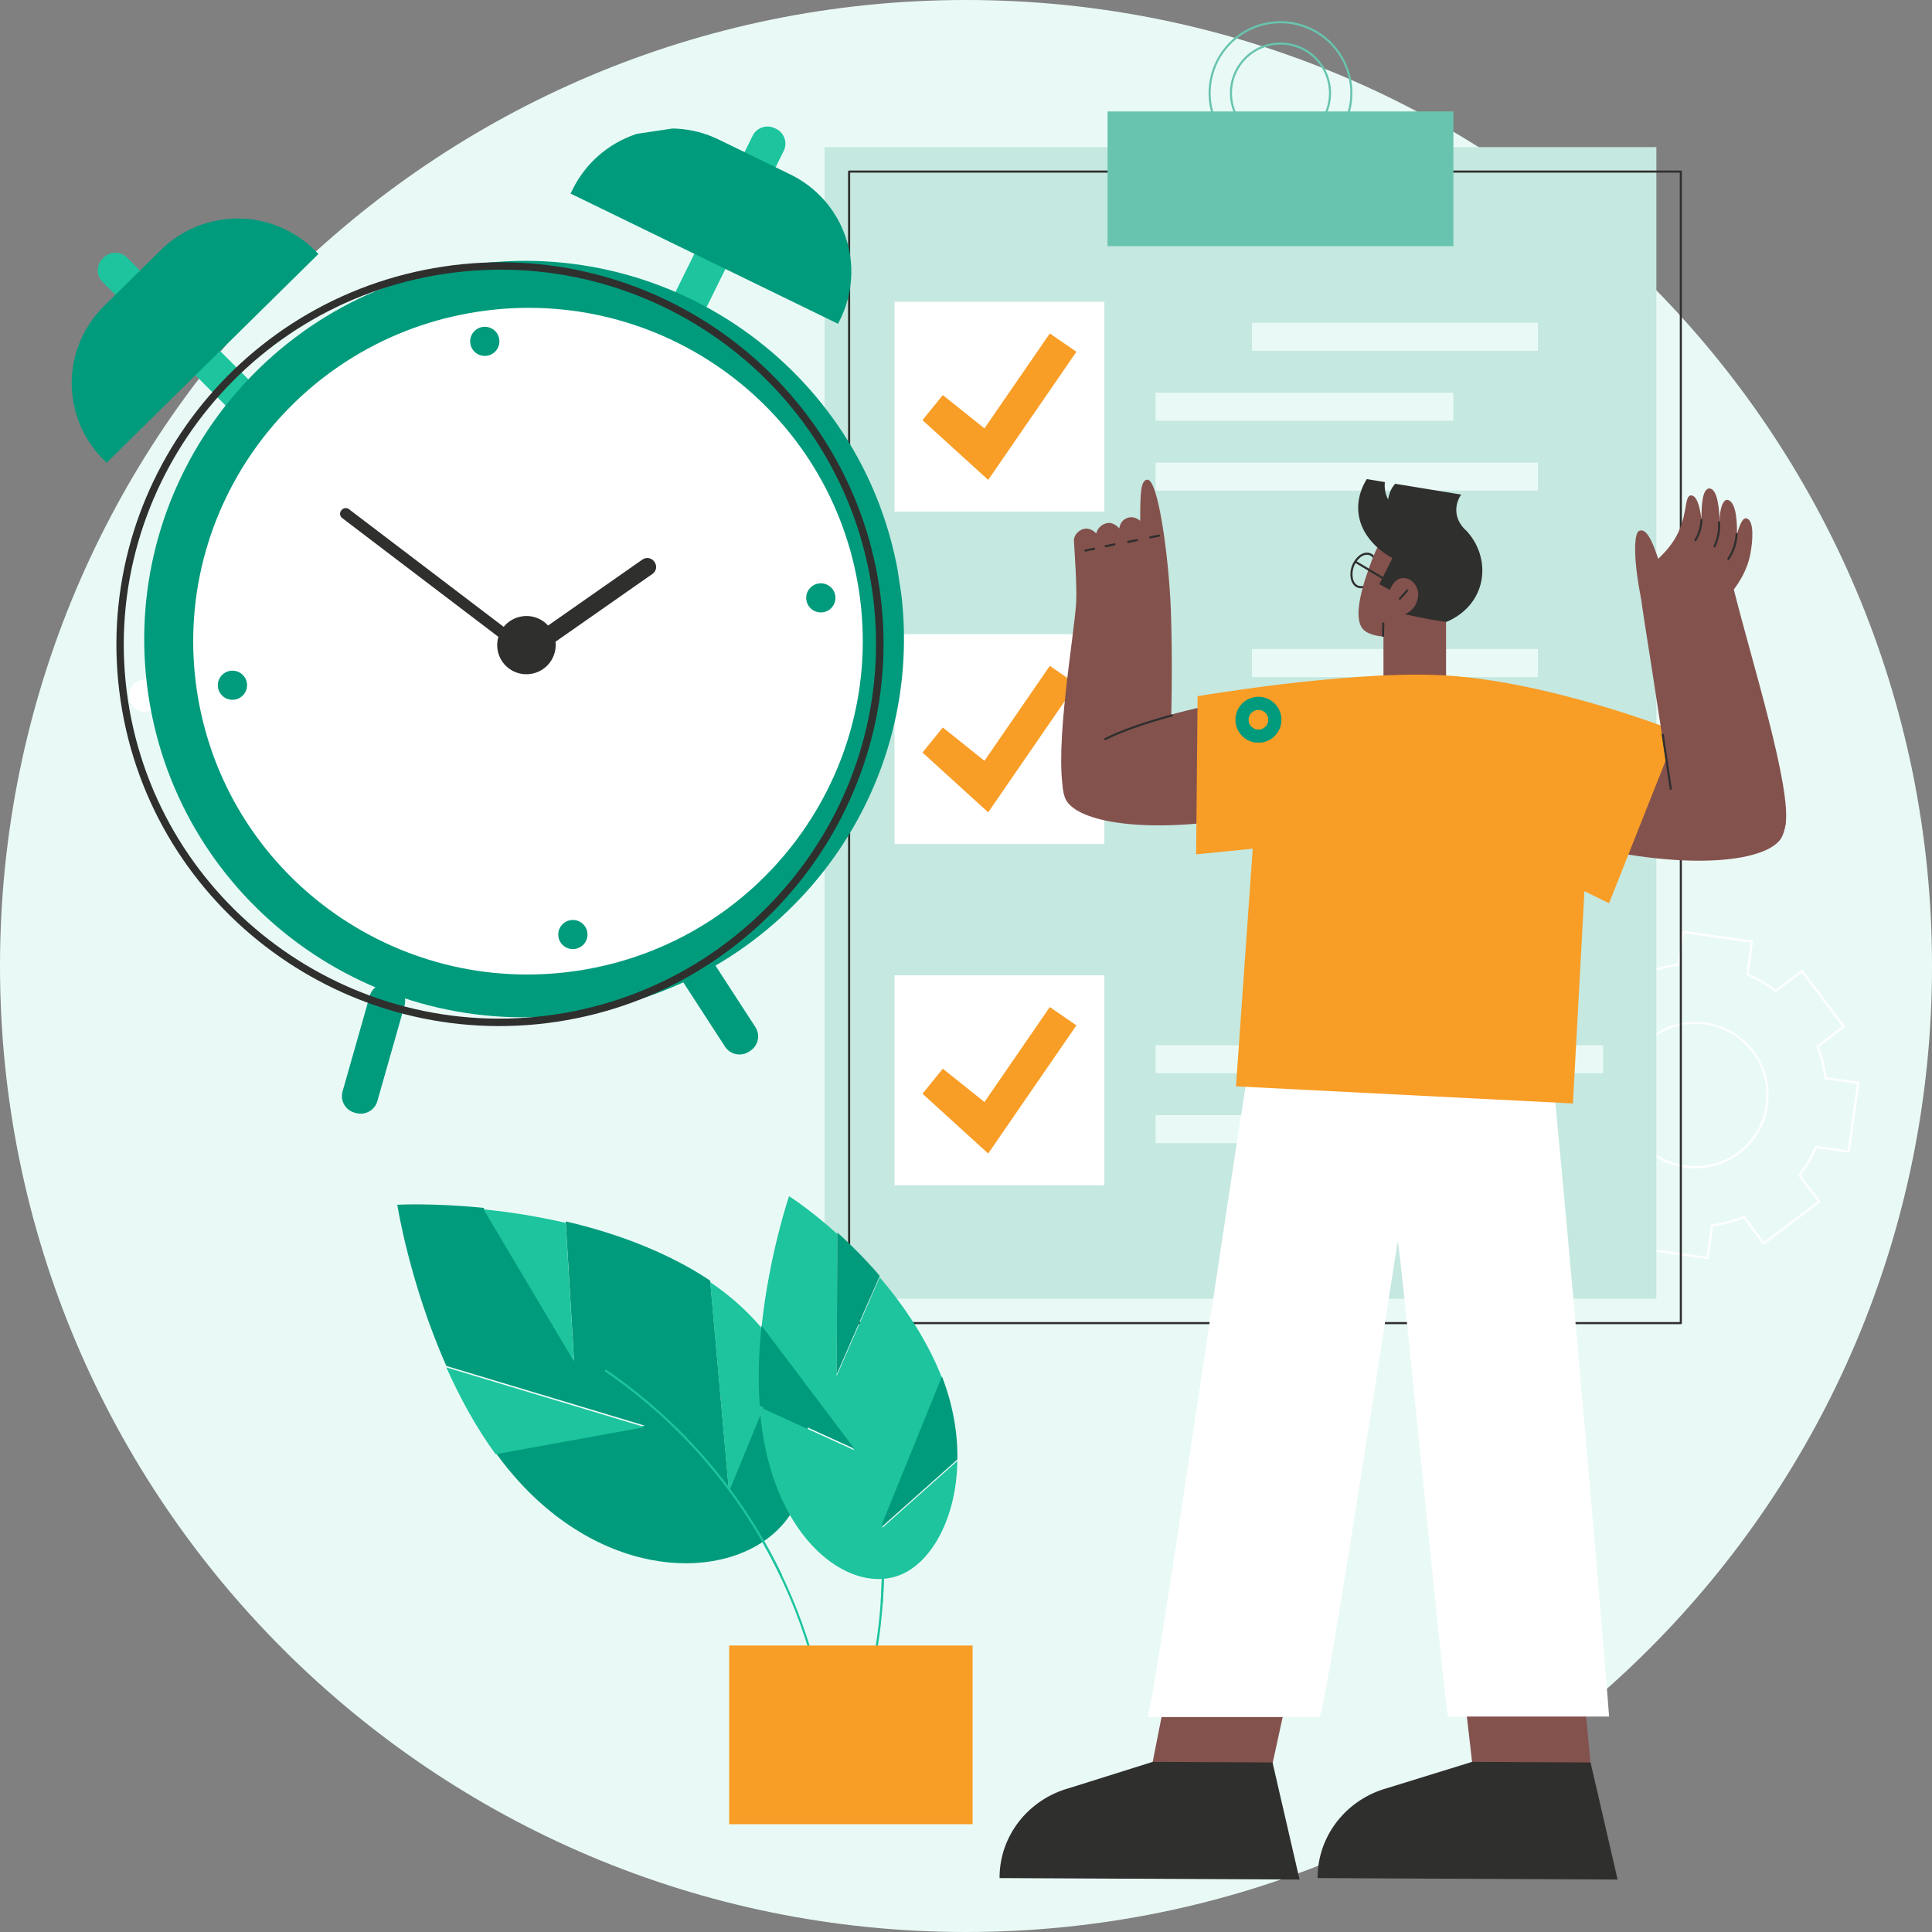 <svg width="294" height="294" viewBox="0 0 294 294" fill="none" xmlns="http://www.w3.org/2000/svg">
<rect x="0" y="0" width="294" height="294" fill="#808080" stroke="none"/>
<g clip-path="url(#clip0_6880_534248)">
<path d="M147.001 294C228.187 294 294.002 228.186 294.002 147C294.002 65.814 228.187 0 147.001 0C65.814 0 0 65.814 0 147C0 228.186 65.814 294 147.001 294Z" fill="#E9FAF6"/>
<path d="M259.847 191.59H259.824L249.357 190.121C249.336 190.119 249.316 190.111 249.297 190.101C249.279 190.09 249.263 190.076 249.251 190.059C249.238 190.042 249.228 190.023 249.223 190.003C249.217 189.982 249.216 189.961 249.219 189.94L249.901 185.082C248.436 184.442 247.053 183.628 245.782 182.657L241.868 185.61C241.851 185.623 241.832 185.633 241.812 185.638C241.792 185.644 241.77 185.645 241.749 185.642C241.728 185.639 241.708 185.632 241.69 185.622C241.672 185.611 241.656 185.597 241.643 185.58L235.279 177.136C235.266 177.119 235.257 177.1 235.251 177.079C235.246 177.059 235.244 177.038 235.247 177.017C235.25 176.996 235.257 176.976 235.268 176.958C235.278 176.939 235.293 176.923 235.31 176.911L239.225 173.958C238.643 172.468 238.241 170.914 238.028 169.329L233.172 168.648C233.13 168.642 233.092 168.62 233.066 168.586C233.041 168.552 233.03 168.509 233.036 168.467L234.503 157.993C234.509 157.951 234.532 157.913 234.566 157.888C234.6 157.862 234.643 157.851 234.685 157.857L239.541 158.538C240.181 157.073 240.995 155.69 241.965 154.419L239.021 150.501C238.995 150.467 238.984 150.424 238.99 150.382C238.995 150.34 239.018 150.301 239.051 150.276L247.492 143.909C247.509 143.896 247.528 143.887 247.549 143.882C247.569 143.876 247.59 143.875 247.611 143.878C247.632 143.881 247.652 143.888 247.67 143.899C247.688 143.91 247.704 143.924 247.717 143.941L250.669 147.858C252.158 147.275 253.711 146.873 255.295 146.659L255.976 141.803C255.979 141.782 255.986 141.762 255.997 141.743C256.008 141.725 256.022 141.709 256.039 141.697C256.056 141.684 256.075 141.674 256.095 141.669C256.116 141.663 256.137 141.662 256.158 141.664L266.627 143.134C266.669 143.14 266.707 143.163 266.733 143.197C266.758 143.231 266.769 143.274 266.763 143.316L266.082 148.173C267.546 148.814 268.929 149.628 270.2 150.597L274.114 147.644C274.149 147.62 274.192 147.609 274.234 147.614C274.255 147.616 274.275 147.624 274.293 147.634C274.312 147.645 274.327 147.659 274.34 147.676L280.704 156.12C280.717 156.137 280.726 156.156 280.732 156.177C280.737 156.197 280.738 156.218 280.735 156.239C280.732 156.26 280.725 156.28 280.714 156.298C280.703 156.317 280.689 156.333 280.672 156.345L276.757 159.298C277.34 160.788 277.742 162.341 277.955 163.927L282.81 164.608C282.831 164.61 282.851 164.617 282.869 164.628C282.888 164.639 282.904 164.653 282.917 164.67C282.93 164.687 282.939 164.706 282.944 164.726C282.95 164.747 282.951 164.768 282.948 164.789L281.479 175.261C281.473 175.303 281.451 175.341 281.418 175.367C281.383 175.392 281.34 175.404 281.297 175.399L276.441 174.716C275.8 176.181 274.987 177.565 274.019 178.837L276.971 182.752C276.996 182.786 277.007 182.829 277.001 182.871C276.998 182.892 276.991 182.912 276.98 182.93C276.97 182.949 276.955 182.964 276.939 182.977L268.498 189.344C268.464 189.37 268.421 189.381 268.379 189.375C268.337 189.369 268.299 189.347 268.273 189.313L265.313 185.397C263.824 185.979 262.271 186.381 260.687 186.593L260.006 191.452C260 191.49 259.981 191.525 259.952 191.55C259.923 191.576 259.885 191.59 259.847 191.59ZM249.559 189.823L259.71 191.246L260.386 186.426C260.391 186.392 260.407 186.36 260.432 186.335C260.457 186.31 260.49 186.294 260.524 186.29C262.165 186.079 263.772 185.663 265.308 185.051C265.341 185.038 265.377 185.036 265.411 185.046C265.445 185.055 265.475 185.076 265.496 185.104L268.424 188.99L276.614 182.816L273.685 178.93C273.664 178.902 273.652 178.868 273.652 178.833C273.652 178.798 273.664 178.764 273.685 178.736C274.695 177.426 275.537 175.995 276.19 174.475C276.204 174.443 276.229 174.416 276.259 174.399C276.29 174.382 276.326 174.375 276.36 174.38L281.178 175.057L282.603 164.902L277.785 164.225C277.75 164.221 277.717 164.205 277.692 164.18C277.667 164.155 277.651 164.122 277.647 164.087C277.437 162.446 277.021 160.838 276.409 159.301C276.396 159.268 276.394 159.232 276.403 159.198C276.413 159.164 276.433 159.134 276.462 159.113L280.346 156.185L274.175 147.991L270.292 150.921C270.264 150.943 270.229 150.955 270.194 150.955C270.158 150.955 270.124 150.943 270.096 150.921C268.787 149.91 267.356 149.068 265.837 148.415C265.804 148.401 265.778 148.377 265.761 148.346C265.743 148.315 265.737 148.28 265.742 148.245L266.418 143.425L256.267 142L255.591 146.82C255.586 146.855 255.57 146.887 255.545 146.912C255.52 146.937 255.488 146.953 255.453 146.958C253.812 147.169 252.205 147.585 250.669 148.197C250.636 148.21 250.6 148.212 250.566 148.202C250.532 148.192 250.502 148.172 250.481 148.144L247.55 144.269L239.36 150.443L242.287 154.327C242.309 154.355 242.321 154.39 242.321 154.425C242.321 154.461 242.309 154.495 242.287 154.523C241.278 155.833 240.436 157.264 239.782 158.782C239.768 158.815 239.744 158.842 239.713 158.859C239.683 158.877 239.647 158.884 239.612 158.879L234.794 158.202L233.37 168.357L238.187 169.034C238.222 169.039 238.254 169.055 238.279 169.08C238.304 169.105 238.319 169.137 238.324 169.172C238.534 170.813 238.95 172.421 239.562 173.958C239.575 173.991 239.577 174.027 239.567 174.061C239.558 174.095 239.537 174.125 239.509 174.146L235.624 177.075L241.796 185.268L245.681 182.339C245.709 182.318 245.743 182.307 245.778 182.307C245.813 182.307 245.847 182.318 245.875 182.339C247.184 183.35 248.615 184.192 250.134 184.846C250.166 184.86 250.193 184.884 250.21 184.915C250.227 184.945 250.234 184.981 250.229 185.016L249.559 189.823ZM258.011 177.794C257.485 177.795 256.959 177.758 256.437 177.685C253.58 177.282 250.99 175.785 249.214 173.509C247.438 171.234 246.614 168.358 246.915 165.487C247.217 162.615 248.621 159.973 250.831 158.117C253.041 156.261 255.885 155.335 258.764 155.535C261.643 155.735 264.332 157.045 266.265 159.188C268.198 161.332 269.223 164.143 269.126 167.028C269.028 169.914 267.815 172.648 265.742 174.657C263.668 176.665 260.897 177.79 258.011 177.794ZM257.974 155.784C255.533 155.789 253.165 156.619 251.254 158.138C249.343 159.658 248.001 161.779 247.445 164.157C246.889 166.535 247.153 169.031 248.192 171.24C249.232 173.45 250.987 175.244 253.173 176.33C255.359 177.417 257.848 177.734 260.237 177.229C262.625 176.724 264.773 175.427 266.332 173.548C267.892 171.669 268.771 169.318 268.828 166.877C268.885 164.435 268.116 162.046 266.646 160.096C265.637 158.751 264.326 157.66 262.82 156.911C261.314 156.162 259.653 155.776 257.971 155.784H257.974Z" fill="white"/>
<path d="M23.817 107.607C24.779 106.644 24.779 105.083 23.817 104.12C22.854 103.156 21.293 103.156 20.331 104.12C19.368 105.083 19.368 106.644 20.331 107.607C21.293 108.57 22.854 108.57 23.817 107.607Z" fill="white"/>
<path d="M32.433 106.421C32.745 105.095 31.925 103.767 30.6 103.454C29.275 103.141 27.947 103.962 27.634 105.288C27.322 106.613 28.142 107.942 29.467 108.254C30.792 108.567 32.12 107.746 32.433 106.421Z" fill="white"/>
<path d="M40.395 106.422C40.708 105.096 39.887 103.768 38.562 103.455C37.237 103.142 35.909 103.963 35.596 105.289C35.284 106.614 36.104 107.943 37.429 108.255C38.754 108.568 40.082 107.747 40.395 106.422Z" fill="white"/>
<path d="M252.056 22.389H125.488V197.621H252.056V22.389Z" fill="#C5E8E0"/>
<path d="M255.779 201.504H129.21C129.168 201.504 129.127 201.487 129.097 201.457C129.066 201.427 129.05 201.386 129.05 201.343V26.113C129.05 26.07 129.066 26.029 129.097 25.999C129.127 25.969 129.168 25.952 129.21 25.952H255.779C255.821 25.952 255.862 25.969 255.892 25.999C255.922 26.029 255.939 26.07 255.939 26.113V201.343C255.939 201.386 255.922 201.427 255.892 201.457C255.862 201.487 255.821 201.504 255.779 201.504ZM129.371 201.183H255.618V26.273H129.371V201.183Z" fill="#2F2F2E"/>
<path d="M234.03 49.117H190.515V53.376H234.03V49.117Z" fill="#E9FAF6"/>
<path d="M221.169 59.757H175.855V64.016H221.169V59.757Z" fill="#E9FAF6"/>
<path d="M234.03 70.396H175.855V74.655H234.03V70.396Z" fill="#E9FAF6"/>
<path d="M234.03 98.769H190.515V103.029H234.03V98.769Z" fill="#E9FAF6"/>
<path d="M221.169 109.408H175.855V113.667H221.169V109.408Z" fill="#E9FAF6"/>
<path d="M234.03 120.048H175.855V124.307H234.03V120.048Z" fill="#E9FAF6"/>
<path d="M225.036 148.42H190.515V152.679H225.036V148.42Z" fill="#E9FAF6"/>
<path d="M243.951 159.059H175.855V163.318H243.951V159.059Z" fill="#E9FAF6"/>
<path d="M234.03 169.699H175.855V173.958H234.03V169.699Z" fill="#E9FAF6"/>
<path d="M168.056 148.42H136.125V180.364H168.056V148.42Z" fill="white"/>
<path d="M150.378 175.534L140.381 166.438L143.469 162.627L149.808 167.697L159.753 153.25L163.8 156.037L150.378 175.534Z" fill="#F89D26"/>
<path d="M168.056 96.498H136.125V128.441H168.056V96.498Z" fill="white"/>
<path d="M150.378 123.613L140.381 114.515L143.469 110.706L149.808 115.775L159.753 101.327L163.8 104.115L150.378 123.613Z" fill="#F89D26"/>
<path d="M168.056 45.916H136.125V77.859H168.056V45.916Z" fill="white"/>
<path d="M150.378 73.029L140.381 63.933L143.469 60.122L149.808 65.192L159.753 50.745L163.8 53.532L150.378 73.029Z" fill="#F89D26"/>
<path d="M221.169 16.96H168.541V37.459H221.169V16.96Z" fill="#68C4AE"/>
<path d="M194.858 25.12C192.692 25.12 190.575 24.478 188.775 23.275C186.974 22.072 185.571 20.361 184.742 18.36C183.913 16.359 183.696 14.157 184.119 12.032C184.541 9.907 185.584 7.956 187.115 6.424C188.646 4.892 190.597 3.849 192.721 3.427C194.844 3.004 197.046 3.221 199.046 4.05C201.047 4.879 202.757 6.283 203.959 8.085C205.162 9.886 205.804 12.004 205.804 14.17C205.8 17.073 204.646 19.856 202.594 21.909C200.542 23.962 197.76 25.117 194.858 25.12ZM194.858 3.534C192.756 3.534 190.701 4.157 188.954 5.325C187.206 6.493 185.844 8.153 185.039 10.096C184.234 12.038 184.024 14.176 184.434 16.238C184.843 18.3 185.855 20.195 187.341 21.681C188.828 23.168 190.721 24.181 192.782 24.591C194.844 25.002 196.98 24.791 198.922 23.986C200.864 23.182 202.524 21.819 203.692 20.071C204.859 18.323 205.483 16.268 205.483 14.165C205.48 11.347 204.359 8.645 202.367 6.652C200.376 4.659 197.675 3.538 194.858 3.534Z" fill="#68C4AE"/>
<path d="M194.858 21.872C193.334 21.872 191.845 21.421 190.579 20.574C189.312 19.728 188.325 18.525 187.742 17.117C187.159 15.709 187.006 14.16 187.303 12.666C187.6 11.171 188.334 9.799 189.411 8.721C190.488 7.644 191.86 6.91 193.354 6.613C194.848 6.316 196.396 6.468 197.804 7.052C199.211 7.635 200.413 8.622 201.259 9.889C202.105 11.157 202.557 12.646 202.556 14.17C202.554 16.212 201.742 18.169 200.299 19.613C198.855 21.057 196.899 21.869 194.858 21.872ZM194.858 6.788C193.398 6.787 191.971 7.22 190.757 8.031C189.544 8.842 188.598 9.995 188.039 11.344C187.48 12.693 187.334 14.177 187.618 15.609C187.903 17.041 188.606 18.357 189.637 19.389C190.669 20.422 191.984 21.125 193.416 21.41C194.847 21.695 196.331 21.549 197.68 20.99C199.028 20.432 200.181 19.485 200.991 18.271C201.802 17.057 202.235 15.63 202.235 14.17C202.233 12.213 201.455 10.337 200.072 8.953C198.689 7.569 196.814 6.79 194.858 6.788Z" fill="#68C4AE"/>
<path d="M207.105 89.519C206.94 89.519 206.777 89.49 206.623 89.435C206.119 89.255 205.748 88.806 205.581 88.171C205.435 87.497 205.481 86.796 205.713 86.147C205.946 85.498 206.355 84.927 206.894 84.499C207.426 84.113 207.996 84 208.5 84.177C209.004 84.354 209.375 84.807 209.542 85.443C209.688 86.117 209.642 86.818 209.409 87.467C209.177 88.116 208.768 88.687 208.229 89.116C207.906 89.366 207.513 89.507 207.105 89.519ZM208.009 84.418C207.67 84.43 207.343 84.549 207.076 84.759C206.589 85.149 206.22 85.667 206.009 86.255C205.799 86.843 205.757 87.478 205.886 88.089C206.025 88.618 206.323 88.989 206.726 89.133C207.129 89.278 207.593 89.18 208.036 88.859C208.523 88.468 208.892 87.95 209.102 87.362C209.312 86.774 209.355 86.139 209.226 85.528C209.088 84.998 208.789 84.627 208.388 84.482C208.266 84.44 208.138 84.418 208.009 84.418Z" fill="#2F2F2E"/>
<path d="M208.278 86.569C209.655 82.705 210.798 80.575 213.062 79.515C216.114 78.088 219.367 79.836 219.705 80.024C219.92 80.145 223.088 81.663 223.615 85.165C224.135 88.618 222.812 92.226 220.053 94.314V105.755C220.053 106.944 219.58 108.085 218.739 108.925C217.898 109.766 216.758 110.239 215.569 110.239H215.009C213.82 110.238 212.68 109.766 211.84 108.925C210.999 108.084 210.527 106.944 210.527 105.755V96.875C208.956 96.743 207.713 96.287 207.215 95.492C206.324 94.064 206.656 91.117 208.278 86.569Z" fill="#84524D"/>
<path d="M207.989 72.909L210.74 73.359C210.639 74.272 210.812 75.194 211.235 76.009C211.434 74.724 211.924 74.044 212.306 73.616L222.359 75.262C221.861 75.966 221.599 76.81 221.609 77.672C221.645 79.502 222.957 80.611 223.161 80.778C225.396 83.187 226.157 86.569 225.114 89.543C223.856 93.124 220.559 94.459 220.056 94.652C219.338 94.545 218.604 94.428 217.853 94.302C216.417 94.049 215.048 93.76 213.748 93.45C214.988 93.04 215.661 91.922 215.801 90.745C215.953 89.459 214.998 88.013 213.663 87.965C212.812 87.933 212.11 88.378 211.486 89.781C210.985 89.514 210.394 89.159 209.892 88.892L211.895 84.934C211.686 84.833 206.925 82.402 206.689 77.621C206.581 75.392 207.496 73.685 207.989 72.909Z" fill="#2F2F2E"/>
<path d="M211.386 88.716C211.357 88.715 211.329 88.707 211.304 88.693L206.186 85.629C206.168 85.618 206.152 85.604 206.139 85.587C206.127 85.57 206.117 85.55 206.112 85.53C206.107 85.509 206.106 85.488 206.11 85.467C206.113 85.446 206.12 85.426 206.131 85.408C206.153 85.371 206.189 85.345 206.23 85.335C206.271 85.325 206.315 85.331 206.351 85.353L211.469 88.415C211.506 88.437 211.532 88.473 211.542 88.514C211.552 88.555 211.546 88.599 211.524 88.635C211.51 88.659 211.49 88.68 211.466 88.694C211.441 88.708 211.414 88.715 211.386 88.716Z" fill="#2F2F2E"/>
<path d="M210.456 96.91C210.413 96.91 210.373 96.894 210.342 96.864C210.312 96.833 210.295 96.793 210.295 96.75L210.345 94.864C210.345 94.821 210.362 94.78 210.392 94.75C210.422 94.72 210.463 94.703 210.506 94.703C210.548 94.703 210.589 94.72 210.619 94.75C210.649 94.78 210.666 94.821 210.666 94.864L210.617 96.75C210.617 96.793 210.6 96.833 210.57 96.864C210.539 96.894 210.499 96.91 210.456 96.91Z" fill="#2F2F2E"/>
<path d="M213.027 91.269C212.987 91.269 212.948 91.254 212.918 91.227C212.887 91.198 212.868 91.158 212.866 91.116C212.865 91.073 212.88 91.032 212.908 91C213.12 90.767 213.311 90.552 213.507 90.329C213.668 90.142 213.841 89.951 214.032 89.739C214.046 89.722 214.063 89.708 214.083 89.698C214.102 89.688 214.123 89.681 214.145 89.68C214.167 89.678 214.189 89.681 214.209 89.688C214.23 89.695 214.249 89.706 214.265 89.721C214.282 89.736 214.295 89.753 214.304 89.773C214.313 89.793 214.318 89.815 214.318 89.837C214.319 89.859 214.315 89.88 214.306 89.901C214.298 89.921 214.286 89.939 214.27 89.954C214.081 90.165 213.912 90.356 213.748 90.541C213.551 90.766 213.36 90.983 213.146 91.217C213.131 91.234 213.112 91.247 213.092 91.255C213.072 91.264 213.049 91.269 213.027 91.269Z" fill="#2F2F2E"/>
<path d="M224.697 274.072L242.658 274.76L240.408 251.144L222.3 253.229L224.697 274.072Z" fill="#84524D"/>
<path d="M200.503 285.794L246.158 286.017L242.04 268.199L224.012 268.11L211.201 272.071C204.855 273.791 200.478 279.406 200.503 285.794Z" fill="#2F2F2E"/>
<path d="M174.808 271.15L191.705 277.28L196.756 254.101L178.874 250.565L174.808 271.15Z" fill="#84524D"/>
<path d="M152.106 285.794L197.76 286.017L193.644 268.199L175.408 268.109L162.805 272.071C156.457 273.791 152.079 279.406 152.106 285.794Z" fill="#2F2F2E"/>
<path d="M193.717 141.168C191.88 145.846 176.46 254.912 174.656 261.289H200.8C201.906 259.485 212.041 192.616 212.704 188.933C213.257 191.071 219.798 259.077 220.35 261.213H244.857C244.413 254.181 234.951 143.223 233.487 139.063C221.466 139.77 205.731 140.466 193.717 141.168Z" fill="white"/>
<path d="M186.553 106.757C169.049 110.467 160.056 114.713 161.999 121.216C163.123 124.995 173.627 126.857 187.592 124.662C187.284 119.022 187.077 113.584 186.553 106.757Z" fill="#84524D"/>
<path d="M243.204 109.027C264.379 115.293 274.131 120.452 271.239 127.194C269.561 131.105 257.239 132.687 240.283 128.505C241.109 122.479 242.027 116.291 243.204 109.027Z" fill="#84524D"/>
<path d="M255.223 111.335C255.223 111.335 235.094 103.302 218.421 102.707C204.211 102.195 182.245 105.943 182.245 105.943L182.02 130.006L190.632 129.145L188.085 165.313L239.356 167.919L241.108 135.611L244.854 137.452L255.223 111.335Z" fill="#F89D26"/>
<path d="M178.015 114.719C178.284 110.326 178.464 100.294 178.164 92.631C177.843 84.582 176.211 72.745 174.559 72.996C173.618 73.139 173.508 74.798 173.508 79.261C173.282 79.036 172.506 78.511 171.655 78.779C170.396 79.187 170.37 80.307 170.329 80.407C170.258 80.325 169.477 79.456 168.588 79.586C168.166 79.638 167.771 79.818 167.455 80.103C167.139 80.387 166.918 80.761 166.821 81.175C166.641 80.975 165.901 80.307 165.055 80.457C164.178 80.617 163.376 81.409 163.426 82.336C163.519 84.036 163.889 89.084 163.768 91.561C163.534 96.437 160.377 113.642 161.899 120.779C167.282 117.492 172.623 118.01 178.015 114.719Z" fill="#84524D"/>
<path d="M168.175 112.631C168.139 112.631 168.103 112.619 168.075 112.596C168.046 112.574 168.026 112.542 168.018 112.506C168.01 112.471 168.014 112.434 168.029 112.401C168.045 112.368 168.072 112.342 168.104 112.326C170.683 111.056 174.014 109.876 178.287 108.716C178.329 108.704 178.372 108.71 178.41 108.731C178.447 108.752 178.474 108.787 178.485 108.828C178.496 108.869 178.491 108.913 178.47 108.95C178.449 108.987 178.414 109.014 178.373 109.026C174.118 110.181 170.807 111.355 168.246 112.615C168.224 112.625 168.199 112.631 168.175 112.631Z" fill="#2F2F2E"/>
<path d="M175.04 81.944C174.998 81.948 174.955 81.935 174.922 81.908C174.889 81.881 174.868 81.842 174.864 81.799C174.86 81.757 174.872 81.714 174.9 81.681C174.927 81.648 174.966 81.627 175.008 81.623L176.328 81.353C176.371 81.344 176.415 81.353 176.451 81.377C176.488 81.401 176.513 81.439 176.521 81.481C176.53 81.524 176.521 81.568 176.497 81.604C176.473 81.641 176.435 81.666 176.393 81.674L175.073 81.934L175.04 81.944Z" fill="#2F2F2E"/>
<path d="M171.687 82.622C171.65 82.623 171.613 82.61 171.584 82.587C171.554 82.563 171.534 82.53 171.527 82.493C171.522 82.473 171.522 82.451 171.526 82.431C171.53 82.41 171.538 82.39 171.55 82.373C171.562 82.355 171.577 82.34 171.594 82.328C171.612 82.316 171.631 82.308 171.652 82.304L172.972 82.035C173.015 82.027 173.059 82.036 173.095 82.06C173.131 82.084 173.156 82.121 173.165 82.164C173.173 82.207 173.164 82.251 173.14 82.287C173.116 82.323 173.079 82.348 173.036 82.357L171.716 82.625C171.706 82.625 171.697 82.624 171.687 82.622Z" fill="#2F2F2E"/>
<path d="M168.265 83.276C168.244 83.278 168.223 83.276 168.202 83.27C168.182 83.264 168.163 83.254 168.147 83.24C168.13 83.227 168.117 83.21 168.107 83.192C168.097 83.173 168.091 83.153 168.088 83.132C168.086 83.11 168.088 83.089 168.095 83.069C168.101 83.049 168.111 83.03 168.124 83.013C168.138 82.997 168.154 82.983 168.173 82.973C168.191 82.963 168.212 82.957 168.233 82.955L169.555 82.685C169.575 82.681 169.597 82.681 169.617 82.685C169.638 82.689 169.658 82.697 169.675 82.708C169.693 82.72 169.708 82.735 169.72 82.752C169.732 82.77 169.74 82.79 169.744 82.81C169.748 82.831 169.748 82.852 169.744 82.873C169.74 82.894 169.732 82.913 169.721 82.931C169.709 82.949 169.694 82.964 169.677 82.975C169.659 82.987 169.64 82.996 169.619 83L168.297 83.27L168.265 83.276Z" fill="#2F2F2E"/>
<path d="M165.174 83.933C165.136 83.934 165.099 83.921 165.07 83.898C165.041 83.874 165.021 83.841 165.013 83.805C165.009 83.784 165.009 83.763 165.013 83.742C165.017 83.721 165.025 83.701 165.036 83.684C165.048 83.666 165.063 83.651 165.08 83.639C165.098 83.627 165.118 83.619 165.138 83.615L166.46 83.345C166.481 83.341 166.503 83.341 166.524 83.345C166.545 83.349 166.565 83.357 166.583 83.369C166.601 83.381 166.616 83.397 166.628 83.415C166.64 83.432 166.648 83.452 166.653 83.474C166.657 83.495 166.657 83.516 166.653 83.537C166.649 83.558 166.64 83.579 166.628 83.597C166.616 83.614 166.601 83.63 166.583 83.642C166.565 83.654 166.545 83.662 166.524 83.666L165.203 83.936L165.174 83.933Z" fill="#2F2F2E"/>
<path d="M254.401 122.005C252.119 105.97 250.192 94.636 249.734 91.114C249.64 90.496 249.635 89.868 249.718 89.249C250.161 86.119 252.737 85.338 254.704 82.259C256.937 78.766 256.217 75.534 257.266 75.395C257.997 75.299 258.612 76.441 258.915 79.039C258.915 77.039 259.024 74.326 260.129 74.327C261.404 74.396 261.645 77.6 261.697 79.544C261.636 77.19 262.305 75.919 262.922 76.073C263.885 76.316 264.367 78.132 264.326 81.245C264.953 79.102 265.424 78.674 265.931 78.944C266.866 79.436 266.786 81.997 266.368 84.246C265.898 86.781 264.655 88.584 263.844 89.708C266.606 100.773 272.699 119.997 271.698 125.581C271.633 125.954 260.433 122.109 254.401 122.005Z" fill="#84524D"/>
<path d="M249.734 91.112C248.494 84.903 248.658 81.173 249.402 80.806C250.833 80.101 251.915 83.708 253.018 87.127C251.806 88.299 250.947 89.938 249.734 91.112Z" fill="#84524D"/>
<path d="M254.245 120.193C254.206 120.193 254.169 120.18 254.139 120.155C254.11 120.13 254.09 120.095 254.084 120.056C253.699 117.383 253.293 114.618 252.875 111.837C252.872 111.816 252.873 111.795 252.878 111.775C252.883 111.754 252.892 111.735 252.905 111.718C252.917 111.701 252.933 111.686 252.951 111.675C252.969 111.665 252.989 111.657 253.01 111.654C253.031 111.651 253.052 111.652 253.073 111.657C253.093 111.662 253.113 111.671 253.13 111.684C253.147 111.696 253.161 111.712 253.172 111.73C253.183 111.748 253.19 111.768 253.193 111.789C253.611 114.572 254.017 117.337 254.402 120.01C254.408 120.052 254.397 120.095 254.372 120.129C254.346 120.163 254.308 120.185 254.266 120.191L254.245 120.193Z" fill="#2F2F2E"/>
<path d="M257.987 82.371C257.957 82.371 257.929 82.363 257.903 82.347C257.885 82.336 257.87 82.322 257.857 82.305C257.845 82.287 257.836 82.268 257.831 82.247C257.826 82.227 257.825 82.205 257.828 82.184C257.832 82.163 257.839 82.144 257.85 82.125C258.124 81.681 258.34 81.203 258.493 80.704C258.65 80.188 258.736 79.654 258.751 79.115C258.751 79.072 258.768 79.031 258.798 79.001C258.829 78.971 258.869 78.954 258.912 78.954C258.955 78.954 258.995 78.971 259.026 79.001C259.056 79.031 259.073 79.072 259.073 79.115C259.04 80.237 258.714 81.33 258.125 82.286C258.112 82.311 258.092 82.332 258.068 82.347C258.043 82.362 258.015 82.371 257.987 82.371Z" fill="#2F2F2E"/>
<path d="M260.897 83.311C260.873 83.311 260.849 83.306 260.828 83.295C260.809 83.286 260.792 83.273 260.778 83.257C260.764 83.242 260.753 83.223 260.746 83.203C260.739 83.183 260.737 83.162 260.738 83.141C260.739 83.12 260.745 83.099 260.754 83.08C261.016 82.536 261.207 81.96 261.321 81.368C261.438 80.752 261.473 80.124 261.425 79.499C261.424 79.478 261.426 79.457 261.432 79.437C261.439 79.416 261.449 79.398 261.463 79.382C261.477 79.365 261.494 79.352 261.512 79.343C261.531 79.333 261.552 79.327 261.573 79.326C261.615 79.323 261.657 79.336 261.689 79.364C261.722 79.392 261.742 79.431 261.745 79.473C261.846 80.762 261.604 82.055 261.043 83.22C261.03 83.248 261.009 83.271 260.983 83.287C260.957 83.303 260.927 83.312 260.897 83.311Z" fill="#2F2F2E"/>
<path d="M263.009 85.228C262.98 85.228 262.951 85.219 262.927 85.205C262.902 85.19 262.882 85.168 262.868 85.143C262.854 85.117 262.848 85.089 262.849 85.06C262.85 85.031 262.859 85.003 262.875 84.979C263.605 83.877 264.031 82.603 264.112 81.284C264.115 81.241 264.134 81.202 264.166 81.174C264.198 81.146 264.24 81.132 264.282 81.134C264.324 81.137 264.364 81.156 264.392 81.188C264.42 81.22 264.434 81.262 264.431 81.304C264.35 82.68 263.907 84.01 263.147 85.16C263.131 85.182 263.11 85.2 263.086 85.212C263.062 85.223 263.035 85.229 263.009 85.228Z" fill="#2F2F2E"/>
<path d="M125.753 262.287C125.714 262.287 125.676 262.273 125.647 262.248C125.617 262.223 125.598 262.188 125.592 262.15C123.776 250.362 119.348 239.129 112.634 229.273C107.116 221.213 100.152 214.246 92.094 208.726C92.061 208.7 92.04 208.664 92.034 208.623C92.027 208.582 92.037 208.541 92.061 208.507C92.084 208.473 92.12 208.45 92.16 208.441C92.2 208.433 92.242 208.44 92.277 208.462C100.368 214.005 107.361 221.001 112.902 229.095C119.643 238.991 124.087 250.269 125.91 262.105C125.917 262.147 125.906 262.19 125.881 262.224C125.856 262.258 125.819 262.282 125.777 262.288L125.753 262.287Z" fill="#1DC49D"/>
<path d="M130.33 263.154C130.312 263.157 130.294 263.157 130.277 263.154C130.236 263.14 130.203 263.111 130.185 263.073C130.166 263.035 130.163 262.99 130.177 262.95C133.226 253.969 134.56 244.494 134.11 235.02C133.753 227.286 132.181 219.656 129.453 212.411C129.445 212.391 129.442 212.37 129.442 212.349C129.443 212.328 129.448 212.307 129.457 212.288C129.465 212.269 129.478 212.252 129.493 212.237C129.508 212.223 129.526 212.211 129.546 212.204C129.566 212.196 129.587 212.193 129.608 212.193C129.629 212.194 129.65 212.199 129.669 212.207C129.688 212.216 129.705 212.229 129.72 212.244C129.734 212.259 129.746 212.277 129.753 212.297C132.496 219.573 134.077 227.236 134.436 235.004C134.89 244.519 133.55 254.035 130.487 263.055C130.474 263.085 130.452 263.112 130.424 263.13C130.396 263.147 130.363 263.156 130.33 263.154Z" fill="#1DC49D"/>
<path d="M110.957 277.596H148.003V250.406H110.957V277.596Z" fill="#F89D26"/>
<path d="M75.418 221.068L98.119 216.946L67.928 207.862C62.318 195.249 60.455 183.336 60.455 183.336C60.455 183.336 65.848 183.028 73.585 183.809L87.35 206.961L86.088 185.862C92.49 187.35 99.308 189.676 105.547 193.299C106.426 193.809 107.268 194.337 108.073 194.883L110.923 226.792L119.218 206.575C124.563 215.786 124.169 225.822 119.409 231.638C112.109 240.556 93.342 241.097 79.1 225.597C77.788 224.158 76.558 222.646 75.418 221.068Z" fill="#009B7C"/>
<path d="M73.587 184.036C77.794 184.455 81.97 185.14 86.089 186.089L87.352 207.188L73.587 184.036Z" fill="#1DC49D"/>
<path d="M108.074 195.11C113.095 198.505 116.766 202.566 119.223 206.802L110.925 227.019L108.074 195.11Z" fill="#1DC49D"/>
<path d="M75.418 221.295C72.392 217.141 69.924 212.57 67.929 208.089L98.121 217.173L75.418 221.295Z" fill="#1DC49D"/>
<path d="M118.839 239.859C118.809 239.859 118.779 239.851 118.753 239.834C118.727 239.818 118.706 239.795 118.693 239.767C112.707 227.262 103.534 216.554 92.097 208.722C92.065 208.697 92.043 208.66 92.037 208.62C92.031 208.579 92.04 208.537 92.064 208.504C92.087 208.47 92.123 208.446 92.163 208.438C92.203 208.43 92.245 208.437 92.28 208.459C103.762 216.322 112.972 227.072 118.984 239.626C119.002 239.664 119.004 239.708 118.99 239.748C118.976 239.788 118.946 239.821 118.908 239.84C118.887 239.851 118.863 239.858 118.839 239.859Z" fill="#1DC49D"/>
<path d="M115.613 214.124L130.029 220.698L115.886 201.957C117.029 190.975 120.074 182.026 120.074 182.026C120.074 182.026 123.268 184.049 127.426 187.791L127.314 209.384L133.874 194.379C137.025 198.053 140.124 202.473 142.445 207.545C142.766 208.258 143.066 208.969 143.344 209.678L133.961 232.761L145.684 222.319C145.563 230.856 141.875 237.581 137.142 239.601C129.885 242.698 118.958 235.295 116.159 218.757C115.905 217.234 115.725 215.682 115.613 214.124Z" fill="#1DC49D"/>
<path d="M127.426 187.563C129.714 189.619 131.868 191.819 133.874 194.15L127.314 209.156L127.426 187.563Z" fill="#009B7C"/>
<path d="M143.344 209.451C145.045 213.861 145.753 218.17 145.689 222.095L133.965 232.537L143.344 209.451Z" fill="#009B7C"/>
<path d="M115.613 213.896C115.316 209.79 115.481 205.632 115.886 201.73L130.029 220.47L115.613 213.896Z" fill="#009B7C"/>
<path d="M134.187 243.909H134.176C134.134 243.906 134.094 243.887 134.066 243.855C134.038 243.823 134.024 243.781 134.027 243.739C134.221 240.837 134.248 237.926 134.11 235.02C133.753 227.286 132.181 219.656 129.453 212.411C129.445 212.391 129.442 212.37 129.442 212.349C129.443 212.328 129.448 212.307 129.457 212.288C129.465 212.269 129.478 212.252 129.493 212.237C129.508 212.223 129.526 212.211 129.546 212.204C129.566 212.196 129.587 212.193 129.608 212.193C129.629 212.194 129.65 212.199 129.669 212.207C129.688 212.216 129.705 212.229 129.72 212.244C129.734 212.259 129.746 212.277 129.753 212.297C132.496 219.573 134.077 227.236 134.436 235.004C134.577 237.922 134.549 240.845 134.353 243.76C134.35 243.801 134.331 243.84 134.3 243.868C134.269 243.896 134.229 243.911 134.187 243.909Z" fill="#1DC49D"/>
<g clip-path="url(#clip1_6880_534248)">
<path d="M191.5 113.029C189.568 113.029 188 111.462 188 109.529C188 107.597 189.568 106.029 191.5 106.029C193.432 106.029 195 107.597 195 109.529C195 111.462 193.432 113.029 191.5 113.029Z" fill="#009B7C"/>
<path d="M191.5 111.029C190.672 111.029 190 110.358 190 109.529C190 108.701 190.672 108.029 191.5 108.029C192.328 108.029 193 108.701 193 109.529C193 110.358 192.328 111.029 191.5 111.029Z" fill="#F89D26"/>
</g>
<g clip-path="url(#clip2_6880_534248)">
<path d="M59.736 149.804L59.514 149.742C58.113 149.35 56.657 150.162 56.261 151.556L52.13 166.084C51.734 167.477 52.548 168.925 53.949 169.316L54.17 169.379C55.571 169.77 57.027 168.958 57.423 167.565L61.554 153.037C61.95 151.643 61.136 150.196 59.736 149.804Z" fill="#009B7C"/>
<path d="M113.966 160.044L114.16 159.919C115.383 159.133 115.736 157.51 114.947 156.295L106.728 143.623C105.939 142.408 104.309 142.06 103.086 142.846L102.892 142.971C101.669 143.757 101.316 145.379 102.105 146.595L110.324 159.266C111.112 160.482 112.743 160.83 113.966 160.044Z" fill="#009B7C"/>
<path d="M100.105 55.576L100.305 55.673C101.556 56.283 103.07 55.767 103.684 54.521L119.259 22.967C119.874 21.721 119.358 20.217 118.107 19.607L117.907 19.51C116.655 18.9 115.142 19.416 114.527 20.662L98.952 52.216C98.338 53.462 98.853 54.966 100.105 55.576Z" fill="#1DC49D"/>
<path d="M127.528 49.274L86.827 29.457L87.149 28.805C89.089 24.873 92.519 21.865 96.684 20.445C100.849 19.024 105.408 19.307 109.358 21.23L120.271 26.544C124.221 28.467 127.239 31.873 128.66 36.014C130.082 40.154 129.79 44.69 127.85 48.622L127.528 49.274Z" fill="#009B7C"/>
<path d="M15.617 39.345L15.774 39.191C16.251 38.721 16.895 38.459 17.565 38.461C18.236 38.464 18.877 38.731 19.348 39.205L44.179 64.138C44.65 64.611 44.913 65.251 44.909 65.918C44.906 66.585 44.636 67.223 44.159 67.693L44.002 67.847C43.526 68.316 42.883 68.578 42.213 68.576C41.544 68.573 40.903 68.306 40.432 67.833L15.598 42.897C15.127 42.424 14.864 41.784 14.868 41.118C14.872 40.452 15.141 39.814 15.617 39.345Z" fill="#1DC49D"/>
<path d="M15.835 46.563L24.478 38.044C27.607 34.96 31.837 33.237 36.238 33.253C40.638 33.27 44.849 35.024 47.945 38.131L48.458 38.646L16.219 70.424L15.706 69.909C14.173 68.37 12.96 66.546 12.137 64.54C11.314 62.533 10.897 60.385 10.909 58.217C10.921 56.049 11.362 53.904 12.207 51.905C13.053 49.905 14.285 48.09 15.835 46.563Z" fill="#009B7C"/>
<path d="M88.308 154.155C119.88 149.409 141.643 120.085 136.919 88.657C132.194 57.23 102.77 35.6 71.199 40.346C39.628 45.092 17.864 74.417 22.589 105.844C27.313 137.272 56.737 158.901 88.308 154.155Z" fill="#009B7C"/>
<path d="M84.724 155.488C52.895 160.273 23.125 138.389 18.362 106.705C13.598 75.02 35.619 45.353 67.448 40.568C99.278 35.783 129.045 57.667 133.807 89.339C138.568 121.011 116.551 150.703 84.724 155.488ZM67.615 41.679C36.401 46.371 14.8 75.468 19.469 106.528C24.139 137.588 53.332 159.059 84.545 154.366C115.759 149.674 137.348 120.579 132.677 89.509C128.006 58.439 98.826 36.987 67.615 41.679Z" fill="#2F2F2E"/>
<path d="M87.887 147.721C115.711 143.539 134.892 117.695 130.728 89.998C126.564 62.301 100.633 43.239 72.809 47.421C44.984 51.604 25.804 77.448 29.968 105.145C34.132 132.842 60.063 151.904 87.887 147.721Z" fill="white"/>
<path d="M80.768 102.553C83.199 102.188 84.875 99.93 84.511 97.509C84.147 95.089 81.881 93.424 79.45 93.789C77.019 94.154 75.344 96.413 75.708 98.833C76.071 101.253 78.337 102.919 80.768 102.553Z" fill="#2F2F2E"/>
<path d="M51.957 77.638L51.915 77.693C51.641 78.049 51.709 78.559 52.067 78.832L78.659 99.053C79.017 99.325 79.529 99.257 79.804 98.9L79.846 98.846C80.12 98.489 80.052 97.979 79.694 97.707L53.102 77.485C52.744 77.213 52.232 77.281 51.957 77.638Z" fill="#2F2F2E"/>
<path d="M99.617 85.546L99.552 85.454C99.145 84.878 98.345 84.74 97.765 85.145L79.018 98.258C78.438 98.664 78.297 99.46 78.704 100.036L78.769 100.128C79.176 100.704 79.976 100.842 80.556 100.437L99.303 87.324C99.883 86.918 100.023 86.122 99.617 85.546Z" fill="#2F2F2E"/>
<path d="M127.11 90.653C126.93 89.443 125.798 88.608 124.583 88.789C123.367 88.97 122.527 90.098 122.708 91.308C122.888 92.519 124.019 93.353 125.235 93.172C126.451 92.991 127.29 91.863 127.11 90.653Z" fill="#009B7C"/>
<path d="M35.704 106.464C36.919 106.28 37.755 105.15 37.572 103.94C37.388 102.73 36.254 101.899 35.039 102.083C33.824 102.267 32.988 103.398 33.171 104.608C33.355 105.817 34.489 106.649 35.704 106.464Z" fill="#009B7C"/>
<path d="M74.101 54.136C75.317 53.953 76.154 52.824 75.972 51.614C75.79 50.404 74.658 49.571 73.442 49.754C72.227 49.937 71.389 51.066 71.571 52.276C71.753 53.486 72.886 54.319 74.101 54.136Z" fill="#009B7C"/>
<path d="M89.377 141.883C89.197 140.673 88.066 139.838 86.85 140.019C85.634 140.2 84.795 141.328 84.975 142.538C85.155 143.749 86.287 144.583 87.502 144.402C88.718 144.221 89.558 143.093 89.377 141.883Z" fill="#009B7C"/>
</g>
</g>
<defs>
<clipPath id="clip0_6880_534248">
<rect width="294" height="294" fill="white"/>
</clipPath>
<clipPath id="clip1_6880_534248">
<rect width="7" height="7" fill="white" transform="matrix(-1 0 0 1 195 106)"/>
</clipPath>
<clipPath id="clip2_6880_534248">
<rect width="120.299" height="141.462" fill="white" transform="translate(7 33.884) rotate(-8.549)"/>
</clipPath>
</defs>
</svg>

